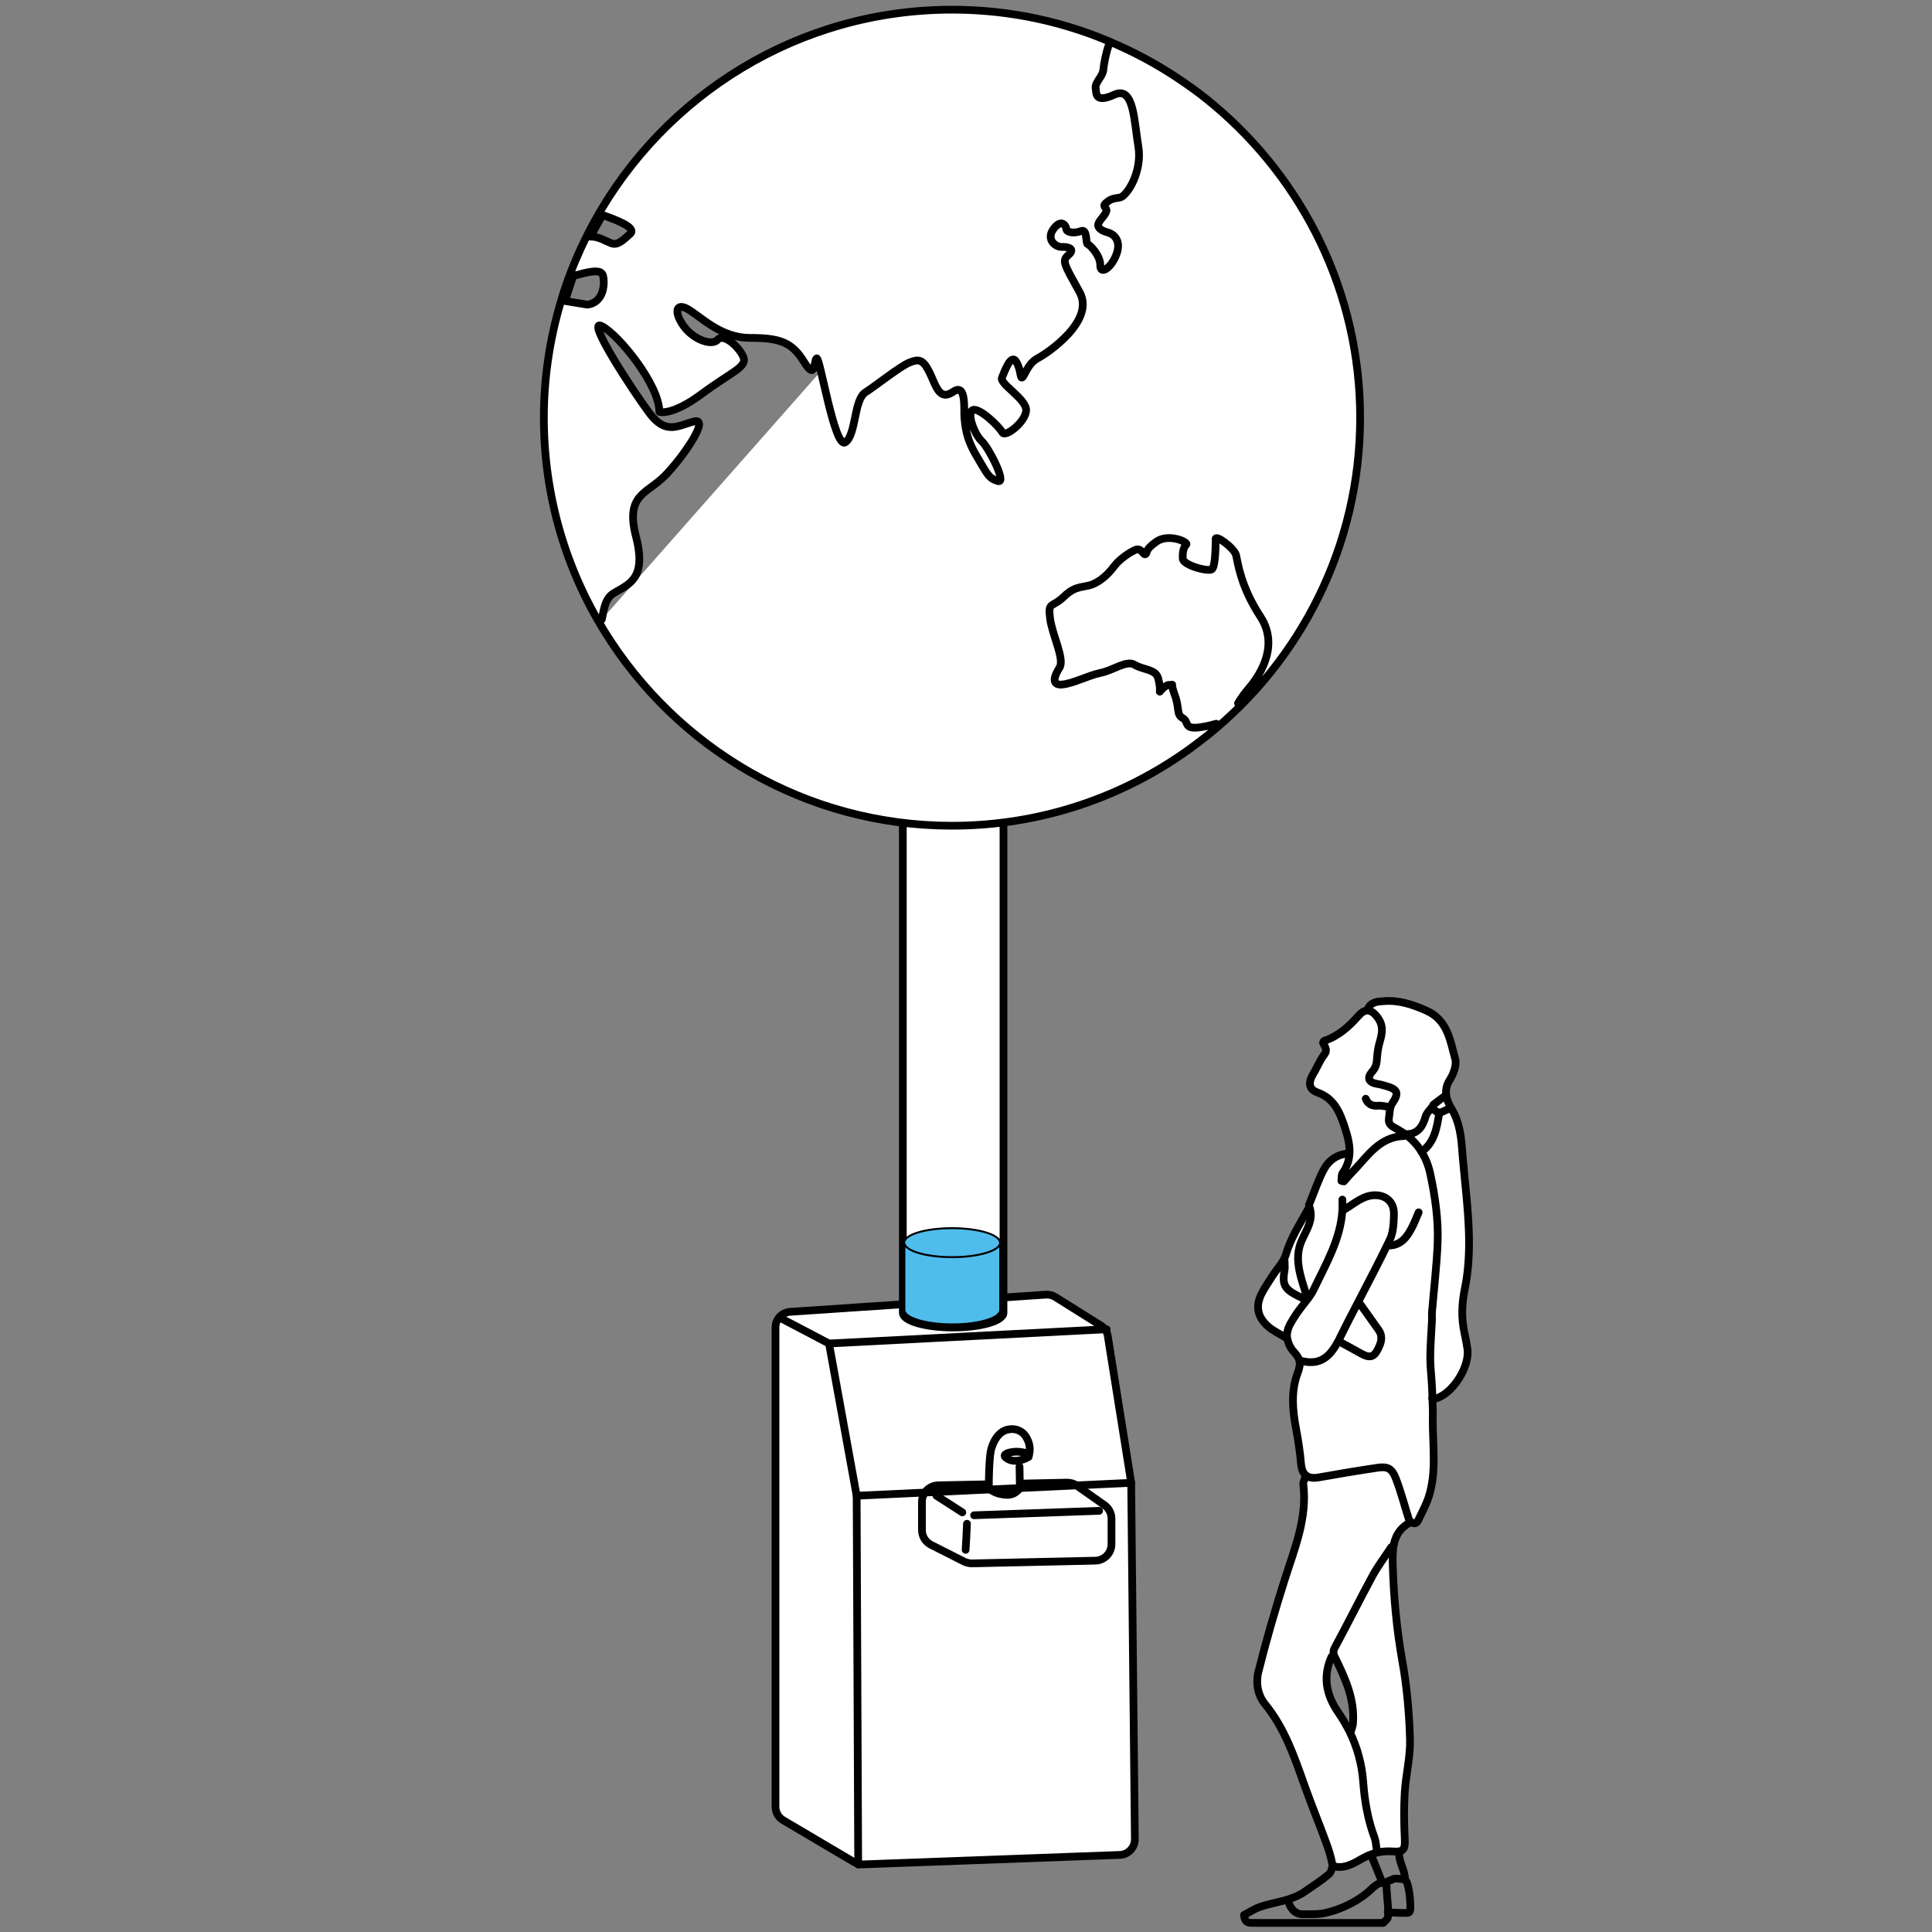 <?xml version="1.0" encoding="utf-8"?>
<!-- Generator: Adobe Illustrator 28.2.0, SVG Export Plug-In . SVG Version: 6.00 Build 0)  -->
<svg version="1.1" xmlns="http://www.w3.org/2000/svg" xmlns:xlink="http://www.w3.org/1999/xlink" x="0px" y="0px"
	 viewBox="0 0 1000 1000" style="enable-background:new 0 0 1000 1000;" xml:space="preserve">
<rect x="0" y="0" width="1000" height="1000" fill="#808080" stroke="none"/>
<style type="text/css">
	.st0{fill:#FFFFFF;stroke:#000000;stroke-width:4;stroke-linecap:round;stroke-linejoin:round;stroke-miterlimit:10;}
	.st1{fill:none;stroke:#000000;stroke-width:4;stroke-linecap:round;stroke-linejoin:round;stroke-miterlimit:10;}
	.st2{fill:#4FBDEC;}
	.st3{fill:none;stroke:#000000;stroke-miterlimit:10;}
	.st4{fill:#FFFFFF;}
	.st5{display:none;}
	.st6{display:inline;}
	.st7{clip-path:url(#SVGID_00000097484573391326004180000002085445062805177243_);}
	
		.st8{clip-path:url(#SVGID_00000097484573391326004180000002085445062805177243_);fill:#FFFFFF;stroke:#000000;stroke-width:4;stroke-linecap:round;stroke-linejoin:round;stroke-miterlimit:10;}
</style>
<g id="Layer_1">
	<g>
		<path class="st0" d="M408.9,679l132.5-8.9c1.7-0.1,3.4,0.3,4.8,1.2l23.6,14.8c2,1.2,3.3,3.2,3.6,5.5l12,75.2
			c0.1,0.4,0.1,0.8,0.1,1.2l1.9,184c0,4.3-3.4,7.9-7.7,8.1L446.6,965c-1.5,0.1-3-0.3-4.4-1.1l-36.9-21.8c-2.4-1.4-3.9-4.1-3.9-6.9
			V687C401.4,682.8,404.7,679.3,408.9,679z"/>
		<path class="st1" d="M485.6,768.8l66.7-1.4c1.8,0,3.6,0.5,5.1,1.6l14.2,10c2.3,1.6,3.7,4.2,3.7,7v13.2c0,4.7-3.7,8.5-8.4,8.6
			l-63.7,1.4c-1.4,0-2.8-0.3-4.1-0.9l-17.2-8.7c-2.9-1.5-4.7-4.4-4.7-7.7v-14.5C477.2,772.8,480.9,768.9,485.6,768.8z"/>
		<path class="st1" d="M484.7,774.2c4.5,2.9,9,5.7,13.4,8.6"/>
		<path class="st1" d="M504.2,784.3c21.6-0.8,43.1-1.5,64.7-2.3"/>
		<path class="st1" d="M500.5,788.7c-0.2,4.5-0.4,9-0.7,13.5"/>
		<path class="st0" d="M530.3,751.9c-0.9-0.2-2.4-0.5-4.1-0.5c-2.4,0-6.1,0.7-6.2,2c-0.1,0.9,1.6,1.7,2.1,2c2.5,1.2,5.1,0.6,6.4,0.3
			c0.9-0.2,2.4-0.7,3.9-1.6c0.1-0.4,0.3-1,0.4-1.8c0.2-1,0.6-3.9-0.9-7c-0.5-1.1-1.6-3.4-4.2-4.7c-3-1.5-5.9-0.7-6.7-0.5
			c-4.5,1.4-6.4,5.8-7.2,7.7c-1,2.4-1.2,4.4-1.5,7.5c-0.3,3.9-0.5,9-0.5,15.2c1.4,1,3.6,2.4,6.5,2.9c1.7,0.3,3.9,0.7,6.2-0.3
			c1.8-0.8,2.9-2.2,3.4-2.9c-0.1-3.7-0.1-7.4-0.2-11.1"/>
		<polyline class="st0" points="404.9,682.7 429.1,695.4 443.4,774.2 444.2,965.1 		"/>
		<line class="st1" x1="429.1" y1="695.4" x2="572.8" y2="688"/>
		<line class="st1" x1="585.5" y1="767.5" x2="443.4" y2="774.2"/>
	</g>
	<path class="st0" d="M519.4,372.4v307.1c0,4.2-11.7,7.6-26.1,7.6c-14.4,0-26-3.4-26-7.6V372.4H519.4z"/>
	<g id="XMLID_00000048487179548310763520000018127624664686726787_">
		<g>
			<path class="st2" d="M517.7,643.2v34.8c0,4.2-11.1,7.5-24.8,7.5s-24.8-3.4-24.8-7.5v-34.8c0,4.2,11.1,7.5,24.8,7.5
				S517.7,647.3,517.7,643.2z"/>
			<path class="st2" d="M492.9,635.6c13.7,0,24.8,3.4,24.8,7.5s-11.1,7.5-24.8,7.5s-24.8-3.4-24.8-7.5S479.2,635.6,492.9,635.6z"/>
		</g>
		<g>
			<path class="st3" d="M468,643.2c0-4.2,11.1-7.5,24.8-7.5s24.8,3.4,24.8,7.5"/>
			<path class="st3" d="M517.7,643.2v34.8c0,4.2-11.1,7.5-24.8,7.5s-24.8-3.4-24.8-7.5v-34.8c0,4.2,11.1,7.5,24.8,7.5
				S517.7,647.3,517.7,643.2z"/>
		</g>
	</g>
	<g>
		<path class="st0" d="M499.4,242.1c0,0-10.3-5.3-5.3,0s16.6,24.5,16.6,24.5s6.3,5,8,4.3s3.5-6,3.5-8.3
			C522.1,260.3,504.7,242.1,499.4,242.1z"/>
		<path class="st0" d="M558.4,237.9c-0.1-0.3-2.4-7.8-7.1-3.5c-4.6,4.3-13.7,13.3-17.6,13.8c-0.9,0.1-4,3.2-2.8,5.6s5.3,4.3,6.8,6.7
			s4.5,4.2,8,4.4c3.4,0.2,4.6-2.7,6.1-6.3c1.4-3.6,7.1-7.5,5.4-10.5s-3.1-5.5-1.7-6.7C557.1,240.2,558.5,238.2,558.4,237.9z"/>
		<path class="st0" d="M639.8,255.3c-7.5-3.3-22.1-8.6-22.1-8.6s-5.3,5.3-6.4,4.2c-1.1-1.1-8.2-6.2-9.5-4.2s2.6,6,4.9,7.6
			c2.2,1.6,7.3,0.5,9.5,3.2c2.2,2.7,6,8,9.3,9.7c3.3,1.8,4.6,4.2,7.5,1.8s4.2-3.3,6.2-2.4s6,4.4,9.9,6.2s8.4-0.2,8.4,0
			C657.4,273,647.3,258.6,639.8,255.3z"/>
		<path class="st0" d="M599.1,103.6c4.3,0.5,7.8-0.7,10.6-2.7s-7-11.9-10.6-11.9C599.1,89,594.8,103.1,599.1,103.6z"/>
		<path class="st0" d="M601.1,110.6c0,0,0.3,3.3,0,7.3s-4,9.8-5.3,11.1c-1.3,1.3-14.1,10.1-14.9,16.6c-0.8,6.5,3.1,7.3,11.4-2.2
			c8.3-9.4,11.9-6.1,15.2-9.6C610.9,130.3,611.4,104.9,601.1,110.6z"/>
		<path class="st0" d="M628.3,54.4c-4.7-4-9.6-7.7-14.7-11.2c-11-7.7-22.8-14.4-35.2-19.9C552.2,11.5,523.2,5,492.8,5
			C413.3,5,344,49.1,307.9,114.2c-2.6,4.7-5,9.5-7.3,14.4c-1.7,3.8-3.4,7.7-4.9,11.6c-2.1,5.3-3.9,10.7-5.5,16.2
			c-5.6,19-8.7,39-8.7,59.8c0,40.6,11.5,78.6,31.5,110.8c37.3,60.2,103.9,100.4,179.7,100.4c46.2,0,88.9-14.9,123.7-40.2
			c2.8-2.1,5.6-4.2,8.4-6.4c48.2-38.6,79.2-98,79.2-164.6C704,151.3,674.5,93.2,628.3,54.4z M311.9,111.3c6.1,2.2,18.1,6.4,14.2,9.8
			s-6.5,6.2-10,4.7c-3.2-1.3-6.6-3.5-10.4-3.3C307.6,118.7,309.7,115,311.9,111.3L311.9,111.3z M296.9,142.5c0.8,0,1.7-0.1,2.6-0.4
			c8.6-2.4,11.4-1.9,12.4,0s2,14.1-7.8,15.6c0,0-5.3-0.9-11.6-1.9C293.8,151.3,295.3,146.9,296.9,142.5z M311.5,320.6
			c1.1-4.7,1.4-10.7,6.2-13.6c7.5-4.6,17.2-7.1,11.5-29.2s5.7-22.1,15-31.6s23.4-30,15.2-28.1c-8.2,2-14.6,7.3-23.2-4.2
			s-33.6-49.7-24.7-45.1s29.8,30.5,29.8,44.4c0,0,6.4,2.2,21.9-9.3s23.6-13.9,21.6-19s-10.2-12.6-13.3-9.1
			c-3.1,3.5-12.8-0.2-17.7-7.1c-4.9-6.8-4.3-12.7,2.7-8.4s16.9,14.6,31.8,14.6s21.5,2,27.8,12.3s5-0.7,6.6-1.7
			c1.7-1,9.3,47.4,14.9,43.4s4.3-21.9,10.3-25.8s17.9-13.4,22.7-15.4c4.8-2,7.1-1.8,10.4,4.8s5,15.4,12.3,10.3
			c7.3-5.1,5.4,10.2,5.9,13.7s0.4,9.7,6.2,19.4c5.8,9.8,6.3,11.6,11.1,13.1s-4.6-17.2-8.4-20.7s-8-14.9-4.5-16.1
			c3.5-1.2,13.6,8.6,15.2,11.6s12.8-6.1,12.3-11.9s-13.8-13.3-12.5-16.4c1.3-3.1,4.6-12.6,7.3-8.4s2,9.3,3.3,8.2s2.9-7.3,8-9.9
			c5.1-2.7,29.8-19.4,21.6-34.2s-9.3-16.2-5.7-19.3c3.5-3.1-0.1-4.2-3.5-4.1s-8.3-3.9-4.3-9.3s6.5-1.8,6.6,0s4.1,2.5,7.6,1.1
			s2.3,6.4,3.5,6.8s6.6,5.9,6.5,10.9s5.3,1.8,8.1-5c2.8-6.7,0-10.8-4.3-12s-5.7-3.1-4.5-5.2s3.6-4.2,3.9-6c0.2-1.8-2.4-2.2-0.3-4
			c2.1-1.8,3.1-2.3,7-2.8c3.9-0.4,12-13.6,9.8-26.5S587,44.3,576.8,49c-10.2,4.6-9.3-0.7-9.7-3.5c-0.4-2.9,3.8-6,4-9.5
			c0.2-2.4,1.3-8.7,2.9-12.9 M640.8,364c1.6-2.6,3.5-5.4,5.4-7.5c4.6-5.3,16.6-21.4,6.2-37.3c-10.4-15.9-11.7-28.1-12.6-31.8
			s-10.6-10.8-10.6-8.4c0,0,0.2,14.4-2,15.7s-14.8-2.2-15-5.5s0.4-6,1.8-7.3s-9.3-6-15.5-1.5c-6.2,4.4-4.4,5.5-5.5,6.4
			s-2.2-3.5-5.3-2.2s-8.2,4.9-10.6,8c-2.4,3.1-5.7,7.1-10.8,9.5s-9.1,0.4-15.5,6.6s-8.4,2.4-7.3,11.3c1.1,8.8,7.7,21.1,4.9,25.6
			c-2.9,4.5-4.3,9.3,1.5,8.7s13.1-4.6,19.7-6c6.6-1.3,13.5-6.8,17.7-4.2s10.8,2.2,12.1,6.8c1.3,4.6,0.9,7.1,0.9,7.1s2.9-3.8,5.3-3.5
			c2.4,0.2-0.2-2,2.4,5.1c2.7,7.1,0.7,10.2,4.2,12.1c3.5,2,0,6.2,9.9,4.6c3-0.5,5.4-1.1,7.4-1.7"/>
	</g>
	<g>
		<g id="XMLID_00000107556765230429765560000011547628659080254347_">
			<g>
				<path class="st4" d="M760.4,638.2c0.3,9.6-0.2,19.5-2.1,28.8c-1.6,7.8-1.9,15.2-0.2,22.9c0.6,2.7,1.1,5.4,1.5,8.1
					c1.5,9.1-7.5,23.3-16.2,25.8c-0.6,0.2-1.3,0-2,0l-0.3,0c-0.1-1.9-0.2-3.7-0.2-5.6c-0.2-5.1-1-10.1-0.9-15.2
					c0-6.6,0.6-13.2,0.9-19.8c0.1-1.3-0.1-2.7,0-4c1-11.8,2.4-23.6,2.9-35.5c0.5-12.3-1.3-24.5-3.9-36.5c-0.9-4.1-2.4-7.7-4.4-10.9
					l0.3-0.2c6.7-4.9,7.9-12.3,9.1-19.8l0-0.6c1.8,0,3.7-1.6,5.5-2l0.8-0.2c4.6,7.6,5.2,15.7,5.8,24
					C758.2,611.1,760,624.6,760.4,638.2z"/>
				<path class="st4" d="M753.3,548c0.9,3.2-0.9,7.9-2.9,11c-1.8,2.8-2.1,5.6-1.7,8.1l-0.7,0.1c-2,1.5-4.1,3-6.1,4.6l-0.5,1
					c-0.1,0.2-0.3,0.4-0.5,0.6c-1.1,1.4-2.5,2.8-3,4.5c-1.6,5.5-4.3,9.5-10.7,9.1l-0.2,0.2c-1.3-0.9-2.6-1.8-4-2.6
					c-2.7-1.5-5-2.3-4.4-5.7c0.4-2.6,0.3-5.6,1.6-7.5c3.7-5.4,3.2-7.4-3.2-9.2c-1.3-0.4-2.7-0.8-4.1-1c-4.8-0.7-6.1-3.1-2.9-6.5
					c2.2-2.4,2.3-4.8,2.5-7.7c0.2-2.7,0.7-5.5,1.5-8.1c1.2-3.9,1.8-7.6-0.6-11.2c-1.8-2.8-3.7-4.4-5.6-4.5l0-0.6
					c1.3-4,5.1-4.2,8.1-4.4c7.9-0.7,15.1,1.7,22.3,4.9C749.4,527.9,750.7,538.5,753.3,548z"/>
				<path class="st4" d="M751.3,573.7l-0.8,0.2c-1.8,0.3-3.7,2-5.5,2c-1,0-2-0.5-3.1-2l-1-0.4c0.2-0.2,0.3-0.4,0.5-0.6l0.5-1
					c2-1.5,4.1-3.1,6.1-4.6l0.7-0.1C749,569.5,750.1,571.7,751.3,573.7z"/>
				<path class="st4" d="M745,575.8l0,0.6c-1.2,7.4-2.4,14.9-9.1,19.8l-0.3,0.2c-2.2-3.5-5-6.5-8.3-9c-0.1-0.1-0.1-0.1-0.2-0.1
					l0.2-0.2c6.5,0.4,9.1-3.6,10.7-9.1c0.5-1.6,1.9-3,3-4.5l1,0.4C742.9,575.3,743.9,575.8,745,575.8z"/>
				<path class="st4" d="M694.8,626.5c-0.9,15-8.5,27.8-14.8,41c-0.7,1.5-1.6,2.8-2.5,4.1l-0.9-0.5c-0.8-2.7-1.7-5.4-2.5-8.1
					c-1.7-6-3-11.9-1.1-18.3c1.8-6.2,7.1-11.8,5.3-18.9c-0.1-0.6-0.3-1.2-0.6-1.8c-0.1-0.4,0.3-1,0.5-1.5c2.2-5.4,4.1-10.9,6.7-16.2
					c2.6-5.3,6.9-8.7,13.1-9.2l0.6,0c-0.2,3.4-1.2,6.8-3.6,10.1c-0.7,1-0.4,2.6-0.6,4c0.4,0.1,0.9,0.2,1.3,0.3
					c1.6-1.8,3.1-3.6,4.8-5.3c7.6-7.8,13.6-17.9,26.3-18.2l0.5-0.7c3.4,2.5,6.2,5.5,8.3,9c2,3.2,3.5,6.9,4.4,10.9
					c2.6,12,4.4,24.2,3.9,36.5c-0.5,11.8-1.9,23.6-2.9,35.5c-0.1,1.3,0,2.7,0,4c-0.3,6.6-0.9,13.2-0.9,19.8c0,5.1,0.7,10.1,0.9,15.2
					c0.1,1.9,0.2,3.7,0.2,5.6c0.2,3.7,0.3,7.4,0.2,11.1c-0.1,13.4,2.1,26.9-2.1,40c-1.4,4.2-3.6,8.2-5.5,12.2c-1,2-2.5,1.8-4,0.5
					l-0.1,0c-2.4-7.9-4.4-15.2-7.1-22.3c-2-5.2-4.3-6.3-9.5-5.6c-10.2,1.5-20.3,3.3-30.4,5c-2.8,0.5-4.8,0.2-6.3-0.8
					c-1.7-1.1-2.6-3.2-2.9-6.3c-0.6-5.9-1.4-11.9-2.5-17.7c-1.9-9.9-2.7-19.9,0.8-29.3c0.9-2.5,1.2-4.3,0.9-6l1.4-0.2
					c10,2.4,14.8-3.1,18.7-10.4l0.5,0.3c3.7,2,7.4,4,11.1,6.1c5.4,3,7.3,1.6,9.6-3.6c1.2-2.7,1.6-5.8-0.4-8.6
					c-3.4-4.7-6.8-9.4-10.1-14.2l-0.4-0.2c5.5-10.7,11.2-21.4,16.4-32.3c1.8-3.8,2-8.7,2.1-13.1c0.2-8.6-7.6-11.5-14.5-9
					c-4.2,1.5-7.8,4.6-11.7,6.9L694.8,626.5z"/>
				<path class="st4" d="M730,900.1c0.3,9.1-2.1,18.2-2.7,27.4c-0.5,8.1-0.4,16.2,0,24.3c0.2,4.4-0.3,6.2-3.3,6.5
					c-0.8,0.1-1.7,0.1-2.9,0c-2.9-0.2-5.6,0-8.2,0.6l-0.4-1.6c-0.3-2-0.4-4.2-1.1-6.1c-3.5-9.3-5.2-19.1-5.9-28.9
					c-0.7-9.3-3-17.9-7-26l0.7-0.4c0.3-1.3,0.9-2.7,1-4c1-12.4-4-23.2-9.2-33.9c-0.1-0.3-0.3-0.5-0.4-0.8c-0.7-1.8-0.6-3.1,0.4-4.9
					c6.5-12.3,12.8-24.7,19.4-36.9c2.8-5.1,6.3-9.8,9.6-14.7l1.2,0.2c-0.4,3-0.4,6.2-0.3,9.5c0.5,16.5,2,32.9,4.9,49.2
					C728.4,872.9,729.6,886.6,730,900.1z"/>
				<path class="st4" d="M729.6,787.7c0,0.2,0.1,0.3,0.1,0.5c-5.7,3.2-7.8,7.7-8.5,12.8l-1.2-0.2c-3.2,4.9-6.8,9.6-9.6,14.7
					c-6.6,12.2-12.8,24.7-19.4,36.9c-1,1.8-1.2,3-0.4,4.9l-1.5,0.2c-4.7,10.4-2.7,19.9,3.5,28.9c2.2,3.2,4.2,6.6,5.9,10
					c3.9,8,6.3,16.6,7,26c0.7,9.8,2.4,19.6,5.9,28.9c0.7,1.9,0.7,4,1.1,6.1l0.4,1.6c-1.6,0.4-3.1,0.9-4.7,1.6
					c-0.8,0.4-1.6,0.8-2.4,1.2c-4.7,2.6-9.6,5.9-15.6,4.2h-0.6c0-0.4,0-0.7,0-1c-0.7-4-2-7.9-3.4-11.7c-3.6-9.8-7.6-19.5-11.1-29.4
					c-5.2-14.6-10.2-29.3-20.2-41.6c-3.9-4.8-4.9-11.3-3.5-17.1c4-16,8.6-31.9,13.6-47.6c5.1-16.1,11.6-31.7,9.6-49.2
					c-0.1-1.1,0.6-2.3,0.9-3.5l0.8-0.7c1.5,1,3.5,1.3,6.3,0.8c10.1-1.8,20.2-3.5,30.4-5c5.2-0.8,7.5,0.4,9.5,5.6
					C725.2,772.5,727.2,779.8,729.6,787.7z"/>
				<path class="st4" d="M727.2,587.3l-0.5,0.7c-12.7,0.4-18.8,10.4-26.3,18.2c-1.7,1.7-3.2,3.5-4.8,5.3c-0.4-0.1-0.9-0.2-1.3-0.3
					c0.2-1.3-0.1-3,0.6-4c2.4-3.4,3.4-6.7,3.6-10.1c0.3-4.5-1-9.1-2.5-13.8c-2.6-7.8-5.5-14.8-14.2-17.9c-4.5-1.6-4.7-5.2-2.1-9.5
					c2-3.3,3.4-7,5.7-10c2.1-2.7,0.1-4.2-0.6-6.2c0.1-0.3,0.3-0.8,0.5-0.9c7.4-2.5,12.8-7.3,17.9-13.1c1.7-1.9,3.3-2.8,4.9-2.6
					c1.9,0.1,3.8,1.7,5.6,4.5c2.3,3.6,1.7,7.3,0.6,11.2c-0.8,2.6-1.3,5.4-1.5,8.1c-0.2,2.9-0.3,5.3-2.5,7.7
					c-3.1,3.5-1.8,5.8,2.9,6.5c1.4,0.2,2.7,0.6,4.1,1c6.4,1.8,6.9,3.8,3.2,9.2c-1.3,1.9-1.2,5-1.6,7.5c-0.5,3.4,1.7,4.2,4.4,5.7
					c1.4,0.8,2.7,1.6,4,2.6C727.1,587.2,727.1,587.3,727.2,587.3z"/>
				<path class="st4" d="M707,619.6c6.9-2.5,14.7,0.4,14.5,9c-0.1,4.4-0.2,9.3-2.1,13.1c-5.3,10.9-10.9,21.6-16.4,32.3
					c-3.1,6-6.2,11.9-9.2,18c-0.4,0.7-0.7,1.5-1.1,2.2c-3.9,7.4-8.7,12.8-18.7,10.4l-1.4,0.2c-0.3-1.7-1.3-3.2-3-5
					c-1.7-1.8-3.1-4.8-3.4-7.5c-0.1-0.7-0.1-1.3,0-1.9c0.4-3.5,2.8-7,4.8-10.1c1.6-2.6,3.6-4.9,5.5-7.3c0.4-0.4,0.7-0.9,1-1.3
					c0.9-1.3,1.8-2.7,2.5-4.1c6.3-13.2,13.9-26,14.8-41l0.5,0C699.2,624.1,702.8,621.1,707,619.6z"/>
				<path class="st4" d="M713.5,688.3c2.1,2.8,1.6,5.9,0.4,8.6c-2.3,5.2-4.2,6.6-9.6,3.6c-3.7-2.1-7.4-4.1-11.1-6.1l-0.5-0.3
					c0.4-0.7,0.8-1.5,1.1-2.2c3-6,6-12,9.2-18l0.4,0.2C706.8,678.9,710.1,683.6,713.5,688.3z"/>
				<path class="st4" d="M678.2,625.8c1.8,7.1-3.4,12.7-5.3,18.9c-1.9,6.4-0.6,12.3,1.1,18.3c0.8,2.7,1.7,5.4,2.5,8.1l0.9,0.5
					c-0.3,0.4-0.6,0.9-1,1.3l-0.4-0.3c-1.5-0.7-3.1-1.3-4.6-2c-6.8-3.4-7.9-5.8-6.6-13.2c0.3-1.5,0-3,0-4.6l-0.6-0.4
					c0.6-1,1.1-2.1,1.4-3.2c2.5-8.5,7.2-15.7,11.4-23.2L678.2,625.8z"/>
				<path class="st4" d="M676,672.6l0.4,0.3c-1.8,2.4-3.8,4.8-5.5,7.3c-2,3.2-4.5,6.6-4.8,10.1c-0.1,0.6-0.1,1.3,0,1.9l-0.9,0.1
					c-3-1.9-6.4-3.3-9-5.7c-5.8-5.1-6.7-10.9-3.1-17.6c1.5-2.8,3.3-5.4,5-8.1c1.8-2.9,4.3-5.6,5.9-8.5l0.6,0.4c0,1.5,0.2,3.1,0,4.6
					c-1.3,7.3-0.2,9.7,6.6,13.2C672.9,671.3,674.5,671.9,676,672.6z"/>
			</g>
			<g>
				<path class="st1" d="M718.3,989.8c0,0,0.1,0,0.3,0c1.6,0.1,9.8,0.7,10.6,0.1c0.7-0.5,0.8-1.4,0.8-2.3c0.1-4.3-0.9-13.8-2.9-14.8
					c-0.2-0.1-0.3-0.1-0.5-0.1c-0.4,0.1-4.3-0.8-5.8,0c-0.7,0.4-1,0.6-1.3,0.6c-0.7,0.1-1.2,0.6-1.6,0.9c-0.5,0.4-0.9,0.6-1.6,0.4
					c-0.2-0.1-0.4-0.1-0.7-0.1c-2.4-0.2-5.4,2.9-6.9,4.3c0,0-8.6,8.2-23,11.4c-2.5,0.6-5.4,0.6-11.1,0.6c-0.8,0-2,0-3.2-0.6
					c-2.7-1.2-3.9-4.1-4.4-5.5"/>
				<path class="st1" d="M675.5,764.8c-0.3,1.2-1.1,2.4-0.9,3.5c2.1,17.5-4.5,33.1-9.6,49.2c-5,15.7-9.6,31.6-13.6,47.6
					c-1.5,5.8-0.5,12.3,3.5,17.1c10,12.3,15,27,20.2,41.6c3.5,9.9,7.5,19.6,11.1,29.4c1.4,3.8,2.7,7.7,3.4,11.7c0.1,0.3,0.1,0.6,0,1
					c-0.1,1.6-0.9,3.5-2,4.4c-3.8,3.2-8,5.8-12.1,8.7c-2.8,2-5.9,3.2-9,4.2c-4.9,1.5-10,2.2-14.8,4c-2.8,1-5.4,2.8-7.8,4
					c0.5,5.3,3.8,3.8,6.2,4.1h65.9c0.8-1,2.3-1.9,2.4-3.1c0.1-0.8,0.1-1.6,0.1-2.5c0-4.9-1.1-11.4-0.8-15.5"/>
				<path class="st1" d="M694.8,620.9c0.1,1.9,0.1,3.7,0,5.5c-0.9,15-8.5,27.8-14.8,41c-0.7,1.5-1.6,2.8-2.5,4.1
					c-0.3,0.4-0.6,0.9-1,1.3c-1.8,2.4-3.8,4.8-5.5,7.3c-2,3.2-4.5,6.6-4.8,10.1c-0.1,0.6-0.1,1.3,0,1.9c0.3,2.7,1.7,5.7,3.4,7.5
					c1.7,1.8,2.7,3.3,3,5c0.4,1.7,0,3.5-0.9,6c-3.6,9.4-2.7,19.4-0.8,29.3c1.1,5.9,2,11.8,2.5,17.7c0.3,3.1,1.2,5.2,2.9,6.3
					c1.5,1,3.5,1.3,6.3,0.8c10.1-1.8,20.2-3.5,30.4-5c5.2-0.8,7.5,0.4,9.5,5.6c2.7,7.1,4.6,14.4,7.1,22.3c0,0.2,0.1,0.3,0.1,0.5
					c-5.7,3.2-7.8,7.7-8.5,12.8c-0.4,3-0.4,6.2-0.3,9.5c0.5,16.5,2,32.9,4.9,49.2c2.4,13.3,3.6,27,4,40.5c0.3,9.1-2.1,18.2-2.7,27.4
					c-0.5,8.1-0.4,16.2,0,24.3c0.2,4.4-0.3,6.2-3.3,6.5c-0.8,0.1-1.7,0.1-2.9,0c-2.9-0.2-5.6,0-8.2,0.6c-1.6,0.4-3.1,0.9-4.7,1.6
					c-0.8,0.4-1.6,0.8-2.4,1.2c-4.7,2.6-9.6,5.9-15.6,4.2"/>
				<path class="st1" d="M707.9,522.6c1.3-4,5.1-4.2,8.1-4.4c7.9-0.7,15.1,1.7,22.3,4.9c11,4.9,12.3,15.5,14.9,25
					c0.9,3.2-0.9,7.9-2.9,11c-1.8,2.8-2.1,5.6-1.7,8.1c0.4,2.4,1.5,4.6,2.6,6.5c4.6,7.6,5.2,15.7,5.8,24c1.1,13.5,2.9,27,3.3,40.5
					c0.3,9.6-0.2,19.5-2.1,28.8c-1.6,7.8-1.9,15.2-0.2,22.9c0.6,2.7,1.1,5.4,1.5,8.1c1.5,9.1-7.5,23.3-16.2,25.8c-0.6,0.2-1.3,0-2,0
					"/>
				<path class="st1" d="M726.7,588c-12.7,0.4-18.8,10.4-26.3,18.2c-1.7,1.7-3.2,3.5-4.8,5.3c-0.4-0.1-0.9-0.2-1.3-0.3
					c0.2-1.3-0.1-3,0.6-4c2.4-3.4,3.4-6.7,3.6-10.1c0.3-4.5-1-9.1-2.5-13.8c-2.6-7.8-5.5-14.8-14.2-17.9c-4.5-1.6-4.7-5.2-2.1-9.5
					c2-3.3,3.4-7,5.7-10c2.1-2.7,0.1-4.2-0.6-6.2c0.1-0.3,0.3-0.8,0.5-0.9c7.4-2.5,12.8-7.3,17.9-13.1c1.7-1.9,3.3-2.8,4.9-2.6
					c1.9,0.1,3.8,1.7,5.6,4.5c2.3,3.6,1.7,7.3,0.6,11.2c-0.8,2.6-1.3,5.4-1.5,8.1c-0.2,2.9-0.3,5.3-2.5,7.7
					c-3.1,3.5-1.8,5.8,2.9,6.5c1.4,0.2,2.7,0.6,4.1,1c6.4,1.8,6.9,3.8,3.2,9.2c-1.3,1.9-1.2,5-1.6,7.5c-0.5,3.4,1.7,4.2,4.4,5.7
					c1.4,0.8,2.7,1.6,4,2.6c0.1,0,0.1,0.1,0.2,0.1c3.4,2.5,6.2,5.5,8.3,9c2,3.2,3.5,6.9,4.4,10.9c2.6,12,4.4,24.2,3.9,36.5
					c-0.5,11.8-1.9,23.6-2.9,35.5c-0.1,1.3,0,2.7,0,4c-0.3,6.6-0.9,13.2-0.9,19.8c0,5.1,0.7,10.1,0.9,15.2c0.1,1.9,0.2,3.7,0.2,5.6
					c0.2,3.7,0.3,7.4,0.2,11.1c-0.1,13.4,2.1,26.9-2.1,40c-1.4,4.2-3.6,8.2-5.5,12.2c-1,2-2.5,1.8-4,0.5"/>
				<path class="st1" d="M720.1,800.8c-3.2,4.9-6.8,9.6-9.6,14.7c-6.6,12.2-12.8,24.7-19.4,36.9c-1,1.8-1.2,3-0.4,4.9
					c0.1,0.3,0.2,0.5,0.4,0.8c5.2,10.7,10.2,21.5,9.2,33.9c-0.1,1.4-0.6,2.7-1,4"/>
				<path class="st1" d="M689.2,857.5c-4.7,10.4-2.7,19.9,3.5,28.9c2.2,3.2,4.2,6.6,5.9,10c3.9,8,6.3,16.6,7,26
					c0.7,9.8,2.4,19.6,5.9,28.9c0.7,1.9,0.7,4,1.1,6.1"/>
				<path class="st1" d="M674,704.5c10,2.4,14.8-3.1,18.7-10.4c0.4-0.7,0.8-1.5,1.1-2.2c3-6,6-12,9.2-18
					c5.5-10.7,11.2-21.4,16.4-32.3c1.8-3.8,2-8.7,2.1-13.1c0.2-8.6-7.6-11.5-14.5-9c-4.2,1.5-7.8,4.6-11.7,6.9"/>
				<path class="st1" d="M703.4,674.1c3.4,4.7,6.7,9.5,10.1,14.2c2.1,2.8,1.6,5.9,0.4,8.6c-2.3,5.2-4.2,6.6-9.6,3.6
					c-3.7-2.1-7.4-4.1-11.1-6.1"/>
				<path class="st1" d="M677,626c-4.2,7.5-8.9,14.8-11.4,23.2c-0.3,1.1-0.8,2.2-1.4,3.2c-1.6,2.9-4.1,5.6-5.9,8.5
					c-1.7,2.7-3.5,5.3-5,8.1c-3.6,6.7-2.7,12.5,3.1,17.6c2.6,2.3,6,3.8,9,5.7"/>
				<path class="st1" d="M697.8,597.1c-6.2,0.4-10.5,3.9-13.1,9.2c-2.6,5.2-4.5,10.8-6.7,16.2c-0.2,0.5-0.6,1.1-0.5,1.5
					c0.3,0.6,0.4,1.2,0.6,1.8c1.8,7.1-3.4,12.7-5.3,18.9c-1.9,6.4-0.6,12.3,1.1,18.3c0.8,2.7,1.7,5.4,2.5,8.1"/>
				<path class="st1" d="M664.9,652.8c0,1.5,0.2,3.1,0,4.6c-1.3,7.3-0.2,9.7,6.6,13.2c1.5,0.8,3,1.4,4.6,2"/>
				<path class="st1" d="M734.3,627.5c-1.2,2.7-2.2,5.5-3.6,8.1c-2.6,5-5.8,9.1-12.1,9.1"/>
				<path class="st1" d="M744.9,576.4c-1.2,7.4-2.4,14.9-9.1,19.8"/>
				<path class="st1" d="M741.4,572.8c-0.1,0.2-0.3,0.4-0.5,0.6c-1.1,1.4-2.5,2.8-3,4.5c-1.6,5.5-4.3,9.5-10.7,9.1"/>
				<path class="st1" d="M724.2,959.4c0,5.2,3,8.2,3,13.4"/>
				<path class="st1" d="M710,960.9c1.8,4.5,3.7,9.1,5.5,13.6c0,0,0,0,0,0.1"/>
				<path class="st1" d="M706.9,568.7c1.2,3,3.5,3.9,6.6,3.6c1.5-0.1,3,0.3,4.6,0.5"/>
				<path class="st1" d="M748,567.2c-2,1.5-4.1,3-6.1,4.6"/>
				<path class="st1" d="M750.5,573.8c-1.8,0.3-3.7,2-5.5,2c-1,0-2-0.5-3.1-2"/>
			</g>
		</g>
	</g>
</g>
<g id="Layer_1_copy" class="st5">
	<g class="st6">
		<defs>
			<rect id="SVGID_1_" width="945.1" height="982.7"/>
		</defs>
		<clipPath id="SVGID_00000012433982608833862920000012358164740849387404_">
			<use xlink:href="#SVGID_1_"  style="overflow:visible;"/>
		</clipPath>
		<g style="clip-path:url(#SVGID_00000012433982608833862920000012358164740849387404_);">
			<path class="st0" d="M199.1,414l284.8-19.1c3.7-0.2,7.3,0.6,10.3,2.6l50.7,31.8c4.3,2.6,7.1,6.9,7.7,11.8l25.8,161.6
				c0.2,0.9,0.2,1.7,0.2,2.6l4.1,395.5c0,9.2-7.3,17-16.6,17.4l-286.1,10.5c-3.2,0.2-6.4-0.6-9.5-2.4l-79.3-46.9
				c-5.2-3-8.4-8.8-8.4-14.8V431.2C183,422.2,190,414.7,199.1,414z"/>
			<path class="st1" d="M363.9,607l143.4-3c3.9,0,7.7,1.1,11,3.4l30.5,21.5c4.9,3.4,8,9,8,15v28.4c0,10.1-8,18.3-18.1,18.5l-136.9,3
				c-3,0-6-0.6-8.8-1.9l-37-18.7c-6.2-3.2-10.1-9.5-10.1-16.6v-31.2C345.9,615.6,353.8,607.2,363.9,607z"/>
			<path class="st1" d="M362,618.6c9.7,6.2,19.3,12.3,28.8,18.5"/>
			<path class="st1" d="M403.9,640.3c46.4-1.7,92.6-3.2,139.1-4.9"/>
			<path class="st1" d="M396,649.8c-0.4,9.7-0.9,19.3-1.5,29"/>
			<path class="st0" d="M460,570.7c-1.9-0.4-5.2-1.1-8.8-1.1c-5.2,0-13.1,1.5-13.3,4.3c-0.2,1.9,3.4,3.7,4.5,4.3
				c5.4,2.6,11,1.3,13.8,0.6c1.9-0.4,5.2-1.5,8.4-3.4c0.2-0.9,0.6-2.1,0.9-3.9c0.4-2.1,1.3-8.4-1.9-15c-1.1-2.4-3.4-7.3-9-10.1
				c-6.4-3.2-12.7-1.5-14.4-1.1c-9.7,3-13.8,12.5-15.5,16.6c-2.1,5.2-2.6,9.5-3.2,16.1c-0.6,8.4-1.1,19.3-1.1,32.7
				c3,2.1,7.7,5.2,14,6.2c3.7,0.6,8.4,1.5,13.3-0.6c3.9-1.7,6.2-4.7,7.3-6.2c-0.2-8-0.2-15.9-0.4-23.9"/>
			<polyline class="st0" points="190.4,422 242.5,449.3 273.2,618.6 274.9,1029 			"/>
			<line class="st1" x1="242.5" y1="449.3" x2="551.4" y2="433.4"/>
			<line class="st1" x1="578.7" y1="604.2" x2="273.2" y2="618.6"/>
			<g>
				<g id="XMLID_00000100364774219756936630000016013580914515888006_">
					<g>
						<path class="st4" d="M888.2,333c0.6,20-0.4,40.6-4.9,60.2c-3.9,16.3-4.5,31.8-0.4,47.9c1.5,5.6,2.6,11.2,3.7,17
							c3.4,18.9-17.6,48.8-38.3,54c-1.5,0.4-3.2,0-4.7,0h-0.6c-0.2-3.9-0.4-7.7-0.6-11.6c-0.6-10.5-2.4-21.3-2.1-31.8
							c0-13.8,1.5-27.5,2.1-41.3c0.2-2.8-0.2-5.6,0-8.4c2.4-24.7,5.8-49.4,6.9-74.2c1.1-25.8-3-51.2-9.2-76.3
							c-2.1-8.6-5.6-16.1-10.3-23l0.9-0.4c15.9-10.3,18.5-25.8,21.5-41.3v-1.3c4.3,0,8.8-3.4,13.1-4.1l1.7-0.2
							c10.7,15.9,12.3,32.7,13.8,50.1C882.8,276.5,887.1,304.6,888.2,333z"/>
						<path class="st4" d="M871.2,144.5c1.9,6.7-2.1,16.3-6.9,23c-4.3,5.8-4.9,11.6-4.1,17l-1.5,0.2c-4.7,3.2-9.7,6.4-14.4,9.5
							l-1.1,2.1c-0.4,0.4-0.6,0.9-1.1,1.3c-2.6,3-5.8,6-7.1,9.5c-3.9,11.6-10.1,19.8-25.4,18.9l-0.4,0.4c-3-1.9-6-3.7-9.5-5.4
							c-6.4-3.2-11.6-4.7-10.5-12c0.9-5.4,0.6-11.6,3.9-15.7c8.8-11.2,7.5-15.5-7.5-19.3c-3.2-0.9-6.2-1.7-9.7-2.1
							c-11.2-1.5-14.4-6.4-6.9-13.5c5.2-4.9,5.6-10.1,6-16.1c0.4-5.8,1.7-11.4,3.7-17c2.8-8,4.1-15.9-1.3-23.4
							c-4.3-5.8-8.6-9-13.1-9.5v-1.1c3-8.4,12-8.8,19.1-9.2c18.5-1.5,35.7,3.7,52.7,10.1C862.2,102.3,865.2,124.5,871.2,144.5z"/>
						<path class="st4" d="M866.5,198l-1.7,0.2c-4.3,0.6-8.8,4.1-13.1,4.1c-2.4,0-4.7-1.1-7.3-4.1l-2.4-0.9c0.4-0.4,0.9-0.9,1.1-1.3
							l1.1-2.1c4.7-3.2,9.7-6.4,14.4-9.5l1.5-0.2C861.3,189.4,863.7,193.9,866.5,198z"/>
						<path class="st4" d="M851.6,202.5v1.3c-3,15.5-5.8,31.2-21.5,41.3l-0.9,0.4c-5.2-7.3-11.6-13.5-19.6-18.7
							c-0.2,0-0.2-0.2-0.4-0.2l0.4-0.4c15.3,0.9,21.5-7.5,25.4-18.9c1.1-3.4,4.3-6.2,7.1-9.5l2.4,0.9
							C846.7,201.4,849.3,202.5,851.6,202.5z"/>
						<path class="st4" d="M733.2,308.5c-2.1,31.4-20,58.2-35,85.8c-1.7,3-3.7,5.8-5.8,8.6l-2.1-1.1c-1.9-5.6-4.1-11.2-6-17
							c-4.1-12.5-7.1-24.9-2.6-38.3c4.7-14.2,18.7-26.7,11.2-43.4c-0.4-0.9,0.6-2.1,1.1-3.2c5.2-11.4,9.7-23,15.7-33.7
							c6-11,16.3-18.3,31-19.1h1.5c-0.4,7.1-2.8,14.2-8.4,21.3c-1.7,1.9-0.9,5.6-1.3,8.4c1.1,0.2,1.9,0.4,3,0.6
							c3.7-3.7,7.3-7.5,11.4-11.2c17.8-16.3,32-37.4,62.1-38.3l1.1-1.3c8,5.2,14.6,11.4,19.6,18.7c4.7,6.7,8.2,14.4,10.3,23
							c6.2,25.1,10.5,50.5,9.2,76.3c-1.1,24.7-4.5,49.4-6.9,74.2c-0.2,2.8,0,5.6,0,8.4c-0.9,13.8-2.1,27.5-2.1,41.3
							c0,10.5,1.5,21.3,2.1,31.8c0.2,3.9,0.4,7.7,0.6,11.6c0.4,7.7,0.6,15.5,0.6,23.2c-0.2,27.9,4.9,56.3-4.9,83.6
							c-3.2,8.8-8.4,17-13.1,25.4c-2.4,4.3-5.8,3.9-9.5,1.1h-0.2c-5.8-16.3-10.3-31.8-16.8-46.6c-4.7-11-10.1-13.3-22.4-11.6
							c-23.9,3.2-47.9,6.9-71.8,10.5c-6.4,1.1-11.4,0.4-14.8-1.5c-3.9-2.4-6-6.7-6.9-13.3c-1.3-12.5-3.2-24.9-6-37
							c-4.5-20.6-6.4-41.7,1.9-61.3c2.1-5.2,3-9,2.1-12.5l3.2-0.4c25.8,5.4,37-8.8,46.9-26.4c19.8-35.3,41.1-69.9,60.4-105.1
							c4.3-8,4.7-18.3,4.9-27.3c0.4-18.1-17.8-24.1-34.2-18.7c-9.9,3.2-18.5,9.5-27.7,14.6H733.2z"/>
						<path class="st4" d="M816.4,880.9c0.6,18.9-4.9,38-6.4,57.2c-1.1,17-0.9,34,0,50.9c0.4,9-0.9,12.9-7.7,13.8
							c-1.7,0.2-4.1,0.2-6.9,0c-6.9-0.4-13.1,0-19.3,1.3l-0.9-3.2c-0.9-4.3-0.9-8.8-2.6-12.7c-8.2-19.6-12.3-40-14-60.4
							c-1.5-19.6-7.1-37.6-16.3-54.4l1.7-0.9c0.9-2.8,1.9-5.6,2.4-8.6c2.4-26-9.5-48.6-21.7-70.9c-0.2-0.6-0.6-1.1-0.9-1.7
							c-1.7-3.9-1.3-6.4,1.1-10.1c15.5-25.6,30.1-51.6,45.8-77.2c6.7-10.7,15-20.6,22.6-30.7l2.8,0.4c-0.9,6.2-0.9,12.9-0.6,19.8
							c1.1,34.6,4.5,68.8,11.6,103C812.5,823.9,815.3,852.5,816.4,880.9z"/>
						<path class="st4" d="M815.5,645.7c0,0.4,0.2,0.6,0.4,1.1c-13.3,6.7-18.3,16.1-20,26.9l-2.8-0.4c-7.5,10.3-15.9,20.2-22.6,30.7
							c-15.7,25.6-30.3,51.6-45.8,77.2c-2.4,3.9-2.8,6.4-1.1,10.1l-3.7,0.4c-11,21.7-6.4,41.5,8.4,60.4c5.4,6.9,9.9,13.8,13.8,20.8
							c9.2,16.8,14.8,34.8,16.3,54.4c1.7,20.4,5.6,40.8,14,60.4c1.7,3.9,1.7,8.4,2.6,12.7l0.9,3.2c-3.7,0.9-7.3,1.9-11,3.4
							c-1.9,0.9-3.9,1.5-5.6,2.6c-11,5.4-22.6,12.3-36.8,8.8h-1.5c0-0.6,0-1.3,0-1.9c-1.7-8.4-4.7-16.3-8.2-24.3
							c-8.6-20.6-17.8-40.8-26-61.5c-12.3-30.5-24.1-61.3-47.7-87.1c-9.2-10.1-11.6-23.6-8.2-35.9c9.5-33.5,20.2-66.6,32-99.7
							c12-33.5,27.5-66.4,22.6-103c-0.2-2.4,1.5-4.9,2.1-7.5l1.9-1.5c3.4,2.1,8.4,2.6,14.8,1.5c23.9-3.7,47.7-7.3,71.8-10.5
							c12.3-1.7,17.8,0.9,22.4,11.6C805,613.9,809.7,629.2,815.5,645.7z"/>
						<path class="st4" d="M809.7,226.6l-1.1,1.3c-30.1,0.9-44.3,21.9-62.1,38.3c-3.9,3.7-7.5,7.3-11.4,11.2c-1.1-0.2-1.9-0.4-3-0.6
							c0.4-2.8-0.2-6.2,1.3-8.4c5.6-7.1,8-14.2,8.4-21.3c0.6-9.5-2.4-18.9-6-28.8c-6.2-16.3-12.9-31-33.5-37.4
							c-10.5-3.2-11.2-11-4.9-19.8c4.7-6.9,8-14.6,13.5-21.1c4.9-5.6,0.2-8.8-1.5-13.1c0.4-0.6,0.6-1.7,1.3-1.9
							c17.4-5.2,30.1-15.3,42.1-27.3c4.1-4.1,7.7-5.8,11.6-5.4c4.5,0.2,8.8,3.7,13.1,9.5c5.4,7.5,4.1,15.3,1.3,23.4
							c-1.9,5.4-3.2,11.2-3.7,17c-0.4,6-0.9,11.2-6,16.1c-7.3,7.3-4.3,12.3,6.9,13.5c3.2,0.4,6.4,1.3,9.7,2.1
							c15,3.7,16.3,8.2,7.5,19.3c-3.2,4.1-3,10.3-3.9,15.7c-1.3,7.3,4.1,8.8,10.5,12c3.2,1.7,6.4,3.4,9.5,5.4
							C809.5,226.4,809.5,226.6,809.7,226.6z"/>
						<path class="st4" d="M762,294.1c16.3-5.4,34.6,0.9,34.2,18.7c-0.2,9.2-0.6,19.3-4.9,27.3c-19.3,35.5-40.6,69.9-60.4,105.1
							C721,462.8,710,477,684,471.6l-3.2,0.4c-0.9-3.4-3.2-6.7-7.1-10.3c-5.2-4.7-8.8-13.3-8-19.8c0.9-7.3,6.7-14.6,11.4-21.3
							c4.5-6.2,10.3-12,15.3-18.1c2.1-2.8,4.3-5.6,5.8-8.6c14.8-27.5,32.9-54.4,35-85.8h1.1C743.5,303.5,752.1,297.3,762,294.1z"/>
					</g>
					<g>
						<path class="st1" d="M788.9,1068.5c0,0,0.2,0,0.6,0c3.9,0.2,23,1.5,24.9,0.2c1.5-1.1,1.9-3,1.9-4.7c0.2-9-2.1-29-6.9-31
							c-0.4-0.2-0.9-0.2-1.1-0.2c-0.9,0.2-10.3-1.7-13.8,0c-1.7,0.9-2.4,1.3-3.2,1.3c-1.7,0.2-2.8,1.3-3.9,1.9
							c-1.1,0.9-2.1,1.3-3.9,0.6c-0.4-0.2-1.1-0.2-1.5-0.2c-5.6-0.4-12.9,6-16.3,9c0,0-20.4,17-54.2,23.6
							c-5.8,1.1-12.7,1.3-26.2,1.3c-1.9,0-4.7,0-7.7-1.3c-6.4-2.6-9.2-8.6-10.3-11.6"/>
						<path class="st1" d="M687.8,597.8c-0.9,2.6-2.6,5.2-2.1,7.5c4.9,36.5-10.5,69.2-22.6,103c-11.8,32.9-22.6,66.2-32,99.7
							c-3.4,12-1.1,25.6,8.2,35.9c23.6,25.8,35.5,56.5,47.7,87.1c8.2,20.6,17.6,41.1,26,61.5c3.2,8,6.4,16.1,8.2,24.3
							c0.2,0.6,0.2,1.3,0,1.9c-0.2,3.4-2.1,7.5-4.7,9.5c-8.8,6.7-18.9,12.3-28.4,18.3c-6.7,4.3-13.8,6.9-21.3,8.8
							c-11.4,3-23.6,4.7-34.8,8.4c-6.7,2.1-12.7,5.8-18.3,8.4c1.3,11.2,9,8,14.6,8.6h155.4c1.9-2.1,5.4-4.1,5.8-6.4
							c0.2-1.5,0.2-3.4,0.2-5.2c0-10.1-2.6-23.9-1.9-32.5"/>
						<path class="st1" d="M733.2,296.9c0.2,3.9,0.2,7.7,0,11.6c-2.1,31.4-20,58.2-35,85.8c-1.7,3-3.7,5.8-5.8,8.6
							c-4.9,6-10.7,11.8-15.3,18.1c-4.7,6.7-10.5,13.8-11.4,21.3c-0.6,6.4,3,14.8,8,19.8c3.9,3.7,6.2,6.9,7.1,10.3
							c0.9,3.4,0,7.3-2.1,12.5c-8.4,19.6-6.4,40.6-1.9,61.3c2.6,12.3,4.5,24.7,6,37c0.6,6.4,2.8,11,6.9,13.3
							c3.4,2.1,8.4,2.6,14.8,1.5c23.9-3.7,47.7-7.3,71.8-10.5c12.3-1.7,17.8,0.9,22.4,11.6c6.2,14.8,11,30.3,16.8,46.6
							c0,0.4,0.2,0.6,0.4,1.1c-13.3,6.7-18.3,16.1-20,26.9c-0.9,6.2-0.9,12.9-0.6,19.8c1.1,34.6,4.5,68.8,11.6,103
							c5.8,27.9,8.6,56.3,9.5,84.7c0.6,18.9-4.9,38-6.4,57.2c-1.1,17-0.9,34,0,50.9c0.4,9-0.9,12.9-7.7,13.8c-1.7,0.2-4.1,0.2-6.9,0
							c-6.9-0.4-13.1,0-19.3,1.3c-3.7,0.9-7.3,1.9-11,3.4c-1.9,0.9-3.9,1.5-5.6,2.6c-11,5.4-22.6,12.3-36.8,8.8"/>
						<path class="st1" d="M764.4,91.4c3-8.4,12-8.8,19.1-9.2c18.5-1.5,35.7,3.7,52.7,10.1c26,10.1,29,32.5,35,52.2
							c1.9,6.7-2.1,16.3-6.9,23c-4.3,5.8-4.9,11.6-4.1,17c0.9,4.9,3.4,9.7,6.2,13.8c10.7,15.9,12.3,32.7,13.8,50.1
							c2.6,28.2,6.9,56.5,8,84.9c0.6,20-0.4,40.6-4.9,60.2c-3.9,16.3-4.5,31.8-0.4,47.9c1.5,5.6,2.6,11.2,3.7,17
							c3.4,18.9-17.6,48.8-38.3,54c-1.5,0.4-3.2,0-4.7,0"/>
						<path class="st1" d="M808.6,228.1c-30.1,0.9-44.3,21.9-62.1,38.3c-3.9,3.7-7.5,7.3-11.4,11.2c-1.1-0.2-1.9-0.4-3-0.6
							c0.4-2.8-0.2-6.2,1.3-8.4c5.6-7.1,8-14.2,8.4-21.3c0.6-9.5-2.4-18.9-6-28.8c-6.2-16.3-12.9-31-33.5-37.4
							c-10.5-3.2-11.2-11-4.9-19.8c4.7-6.9,8-14.6,13.5-21.1c4.9-5.6,0.2-8.8-1.5-13.1c0.4-0.6,0.6-1.7,1.3-1.9
							c17.4-5.2,30.1-15.3,42.1-27.3c4.1-4.1,7.7-5.8,11.6-5.4c4.5,0.2,8.8,3.7,13.1,9.5c5.4,7.5,4.1,15.3,1.3,23.4
							c-1.9,5.4-3.2,11.2-3.7,17c-0.4,6-0.9,11.2-6,16.1c-7.3,7.3-4.3,12.3,6.9,13.5c3.2,0.4,6.4,1.3,9.7,2.1
							c15,3.7,16.3,8.2,7.5,19.3c-3.2,4.1-3,10.3-3.9,15.7c-1.3,7.3,4.1,8.8,10.5,12c3.2,1.7,6.4,3.4,9.5,5.4c0.2,0,0.2,0.2,0.4,0.2
							c8,5.2,14.6,11.4,19.6,18.7c4.7,6.7,8.2,14.4,10.3,23c6.2,25.1,10.5,50.5,9.2,76.3c-1.1,24.7-4.5,49.4-6.9,74.2
							c-0.2,2.8,0,5.6,0,8.4c-0.9,13.8-2.1,27.5-2.1,41.3c0,10.5,1.5,21.3,2.1,31.8c0.2,3.9,0.4,7.7,0.6,11.6
							c0.4,7.7,0.6,15.5,0.6,23.2c-0.2,27.9,4.9,56.3-4.9,83.6c-3.2,8.8-8.4,17-13.1,25.4c-2.4,4.3-5.8,3.9-9.5,1.1"/>
						<path class="st1" d="M793,673c-7.5,10.3-15.9,20.2-22.6,30.7c-15.7,25.6-30.3,51.6-45.8,77.2c-2.4,3.9-2.8,6.4-1.1,10.1
							c0.2,0.4,0.4,1.1,0.9,1.7c12.3,22.4,24.1,44.9,21.7,70.9c-0.2,2.8-1.5,5.6-2.4,8.6"/>
						<path class="st1" d="M720.1,791.9c-11,21.7-6.4,41.5,8.4,60.4c5.4,6.9,9.9,13.8,13.8,20.8c9.2,16.8,14.8,34.8,16.3,54.4
							c1.7,20.4,5.6,40.8,14,60.4c1.7,3.9,1.7,8.4,2.6,12.7"/>
						<path class="st1" d="M684.2,471.8c25.8,5.4,37-8.8,46.9-26.4c19.8-35.3,41.1-69.9,60.4-105.1c4.3-8,4.7-18.3,4.9-27.3
							c0.4-18.1-17.8-24.1-34.2-18.7c-9.9,3.2-18.5,9.5-27.7,14.6"/>
						<path class="st1" d="M740.5,247c-14.6,0.9-24.7,8.2-31,19.1c-6,11-10.5,22.6-15.7,33.7c-0.4,1.1-1.5,2.4-1.1,3.2
							c7.7,16.8-6.4,29.2-11.2,43.4c-4.5,13.3-1.3,25.6,2.6,38.3c1.7,5.8,3.9,11.4,6,17"/>
						<path class="st1" d="M826.5,310.6c-2.8,5.6-5.2,11.4-8.4,17c-6,10.3-13.8,19.1-28.6,19.1"/>
						<path class="st1" d="M851.6,203.6c-3,15.5-5.8,31.2-21.5,41.3"/>
						<path class="st1" d="M843.3,196.3c-0.4,0.4-0.6,0.9-1.1,1.3c-2.6,3-5.8,6-7.1,9.5c-3.9,11.6-10.1,19.8-25.4,18.9"/>
						<path class="st1" d="M802.6,1004.9c0,11,7.1,17,7.1,27.9"/>
						<path class="st1" d="M769.1,1008.1c4.3,9.5,8.6,18.9,13.1,28.4v0.2"/>
						<path class="st1" d="M762,187.7c3,6.2,8.2,8.2,15.5,7.5c3.4-0.2,7.1,0.6,10.7,0.9"/>
						<path class="st1" d="M858.7,184.5c-4.7,3.2-9.7,6.4-14.4,9.5"/>
						<path class="st1" d="M864.7,198.2c-4.3,0.6-8.8,4.1-13.1,4.1c-2.4,0-4.7-1.1-7.3-4.1"/>
					</g>
				</g>
				<path class="st0" d="M699.9,279.9c-21.5,21.3-36.1,42.6-46.4,62.3c-11,21.1-9.5,25.8-23,52.4c-1.9,3.9-5.6,10.7-10.5,19.1
					c-4.3,7.1-7.5,11.4-10.3,15.3c-8.4,11.8-11.8,18.9-19.1,32c-22.1,38.3-24.7,32.7-34.4,54c-8.4,18.7-11.6,35-20,35.3
					c-5.2,0.2-15.9-5.2-21.1-3.9c-4.9,1.3-4.5,3.2-13.3,7.7c-11.6,6.2-18.9,6.2-19.8,10.7c-0.4,2.6,1.7,4.9,2.4,5.6
					c2.8,2.8,6.9,2.4,11,2.1c0.6,0,4.3-0.2,8.8-1.9c5.6-2.1,9.2-5.2,9-5.4s-16.3,17.6-35.7,20.4c-6,0.9-9.5,2.4-16.1,5.6
					c-3,1.3-6.2,3-6.4,6c-0.2,2.1,1.1,4.1,1.3,4.3c2.4,2.8,7.1,3,13.1,2.4c12.3-1.3,20.6-4.5,20.6-4.5c13.5-5.2,23.9-10.3,27.7-12.5
					c9.7-4.9,15.5-8,19.1-10.1c3.2-1.7,4.9-2.6,6.2-3.2c1.3-0.6,2.1-1.1,2.1-1.1c18.7-9.5,35.3-28.2,35.3-28.2
					c28.4-31.6,25.6-30.7,38.3-43.6c23.2-23.9,36.8-30.7,40.2-44.1c0,0,3.7-14,9.9-20.6c4.1-4.5,5.2-5.6,5.2-5.6
					c3.4-3.7,4.3-4.1,6.7-7.3c2.1-3,9.7-27.9,17.8-63"/>
				<path class="st0" d="M647.2,343.9c0.6,3,3.9,18.5,18.3,28.4c12,8.2,24.3,7.7,28.2,7.5"/>
			</g>
		</g>
		
			<path style="clip-path:url(#SVGID_00000012433982608833862920000012358164740849387404_);fill:#FFFFFF;stroke:#000000;stroke-width:4;stroke-linecap:round;stroke-linejoin:round;stroke-miterlimit:10;" d="
			M436.6-245v660.1c0,9-25.1,16.4-56,16.4c-30.9,0-56-7.3-56-16.4V-245H436.6z"/>
		
			<g id="XMLID_00000003104864147145159430000004406929429661089921_" style="clip-path:url(#SVGID_00000012433982608833862920000012358164740849387404_);">
			<g>
				<path class="st2" d="M432.8,337v74.7c0,8.9-23.9,16.2-53.3,16.2c-29.4,0-53.3-7.3-53.3-16.2V337c0,9,23.9,16.2,53.3,16.2
					C409,353.2,432.8,345.9,432.8,337z"/>
				<path class="st2" d="M379.5,320.8c29.4,0,53.3,7.3,53.3,16.2s-23.9,16.2-53.3,16.2c-29.4,0-53.3-7.2-53.3-16.2
					S350.1,320.8,379.5,320.8z"/>
			</g>
			<g>
				<path class="st3" d="M326.2,337c0-9,23.9-16.2,53.3-16.2c29.4,0,53.3,7.3,53.3,16.2"/>
				<path class="st3" d="M432.8,337v74.7c0,8.9-23.9,16.2-53.3,16.2c-29.4,0-53.3-7.3-53.3-16.2V337c0,9,23.9,16.2,53.3,16.2
					C409,353.2,432.8,345.9,432.8,337z"/>
			</g>
		</g>
		<g style="clip-path:url(#SVGID_00000012433982608833862920000012358164740849387404_);">
			<path class="st0" d="M393.6-525.1c0,0-22.1-11.4-11.4,0c10.7,11.4,35.7,52.7,35.7,52.7s13.5,10.7,17.2,9.2
				c3.7-1.5,7.5-12.9,7.5-17.8C442.4-485.9,405-525.1,393.6-525.1z"/>
			<path class="st0" d="M520.4-534.1c-0.2-0.6-5.2-16.8-15.3-7.5c-9.9,9.2-29.4,28.6-37.8,29.7c-1.9,0.2-8.6,6.9-6,12
				c2.6,5.2,11.4,9.2,14.6,14.4s9.7,9,17.2,9.5c7.3,0.4,9.9-5.8,13.1-13.5c3-7.7,15.3-16.1,11.6-22.6c-3.7-6.4-6.7-11.8-3.7-14.4
				C517.6-529.1,520.6-533.4,520.4-534.1z"/>
			<path class="st0" d="M695.4-496.7c-16.1-7.1-47.5-18.5-47.5-18.5s-11.4,11.4-13.8,9c-2.4-2.4-17.6-13.3-20.4-9
				c-2.8,4.3,5.6,12.9,10.5,16.3c4.7,3.4,15.7,1.1,20.4,6.9c4.7,5.8,12.9,17.2,20,20.8c7.1,3.9,9.9,9,16.1,3.9s9-7.1,13.3-5.2
				c4.3,1.9,12.9,9.5,21.3,13.3c8.4,3.9,18.1-0.4,18.1,0C733.2-458.6,711.5-489.6,695.4-496.7z"/>
			<path class="st0" d="M607.9-822.8c9.2,1.1,16.8-1.5,22.8-5.8c6-4.3-15-25.6-22.8-25.6C607.9-854.1,598.6-823.8,607.9-822.8z"/>
			<path class="st0" d="M612.2-807.7c0,0,0.6,7.1,0,15.7c-0.6,8.6-8.6,21.1-11.4,23.9c-2.8,2.8-30.3,21.7-32,35.7
				c-1.7,14,6.7,15.7,24.5-4.7c17.8-20.2,25.6-13.1,32.7-20.6C633.3-765.4,634.3-820,612.2-807.7z"/>
			<path class="st0" d="M670.7-928.5c-10.1-8.6-20.6-16.6-31.6-24.1c-23.6-16.6-49-31-75.7-42.8c-56.3-25.4-118.6-39.3-184-39.3
				C208.5-1034.7,59.6-939.9-18-800c-5.6,10.1-10.7,20.4-15.7,31c-3.7,8.2-7.3,16.6-10.5,24.9c-4.5,11.4-8.4,23-11.8,34.8
				c-12,40.8-18.7,83.8-18.7,128.5c0,87.3,24.7,168.9,67.7,238.2c80.2,129.4,223.3,215.8,386.2,215.8c99.3,0,191.1-32,265.9-86.4
				c6-4.5,12-9,18.1-13.8c103.6-83,170.2-210.6,170.2-353.8C833.4-720.2,770-845.1,670.7-928.5z M-9.4-806.2
				c13.1,4.7,38.9,13.8,30.5,21.1S7.1-771.8-0.4-775c-6.9-2.8-14.2-7.5-22.4-7.1C-18.7-790.3-14.1-798.3-9.4-806.2L-9.4-806.2z
				 M-41.7-739.1c1.7,0,3.7-0.2,5.6-0.9c18.5-5.2,24.5-4.1,26.7,0s4.3,30.3-16.8,33.5c0,0-11.4-1.9-24.9-4.1
				C-48.3-720.2-45.1-729.7-41.7-739.1z M-10.3-356.3c2.4-10.1,3-23,13.3-29.2c16.1-9.9,37-15.3,24.7-62.8S40-495.8,60-516.3
				c20-20.4,50.3-64.5,32.7-60.4c-17.6,4.3-31.4,15.7-49.9-9c-18.5-24.7-72.2-106.8-53.1-96.9s64.1,65.6,64.1,95.4
				c0,0,13.8,4.7,47.1-20s50.7-29.9,46.4-40.8c-4.3-11-21.9-27.1-28.6-19.6c-6.7,7.5-27.5-0.4-38-15.3c-10.5-14.6-9.2-27.3,5.8-18.1
				c15,9.2,36.3,31.4,68.4,31.4s46.2,4.3,59.8,26.4c13.5,22.1,10.7-1.5,14.2-3.7c3.7-2.1,20,101.9,32,93.3
				c12-8.6,9.2-47.1,22.1-55.5c12.9-8.4,38.5-28.8,48.8-33.1c10.3-4.3,15.3-3.9,22.4,10.3s10.7,33.1,26.4,22.1s11.6,21.9,12.7,29.4
				c1.1,7.5,0.9,20.8,13.3,41.7c12.5,21.1,13.5,24.9,23.9,28.2c10.3,3.2-9.9-37-18.1-44.5c-8.2-7.5-17.2-32-9.7-34.6
				s29.2,18.5,32.7,24.9c3.4,6.4,27.5-13.1,26.4-25.6c-1.1-12.5-29.7-28.6-26.9-35.3c2.8-6.7,9.9-27.1,15.7-18.1
				c5.8,9,4.3,20,7.1,17.6c2.8-2.4,6.2-15.7,17.2-21.3c11-5.8,64.1-41.7,46.4-73.5c-17.6-31.8-20-34.8-12.3-41.5
				c7.5-6.7-0.2-9-7.5-8.8c-7.3,0.2-17.8-8.4-9.2-20c8.6-11.6,14-3.9,14.2,0c0.2,3.9,8.8,5.4,16.3,2.4c7.5-3,4.9,13.8,7.5,14.6
				c2.6,0.9,14.2,12.7,14,23.4s11.4,3.9,17.4-10.7c6-14.4,0-23.2-9.2-25.8s-12.3-6.7-9.7-11.2c2.6-4.5,7.7-9,8.4-12.9
				c0.4-3.9-5.2-4.7-0.6-8.6c4.5-3.9,6.7-4.9,15-6c8.4-0.9,25.8-29.2,21.1-57c-4.7-27.7-4.7-67.7-26.7-57.6
				c-21.9,9.9-20-1.5-20.8-7.5c-0.9-6.2,8.2-12.9,8.6-20.4c0.4-5.2,2.8-18.7,6.2-27.7 M697.5-263.1c3.4-5.6,7.5-11.6,11.6-16.1
				c9.9-11.4,35.7-46,13.3-80.2c-22.4-34.2-25.1-60.4-27.1-68.4s-22.8-23.2-22.8-18.1c0,0,0.4,31-4.3,33.7
				c-4.7,2.8-31.8-4.7-32.2-11.8c-0.4-7.1,0.9-12.9,3.9-15.7c3-2.8-20-12.9-33.3-3.2c-13.3,9.5-9.5,11.8-11.8,13.8
				c-2.4,1.9-4.7-7.5-11.4-4.7s-17.6,10.5-22.8,17.2c-5.2,6.7-12.3,15.3-23.2,20.4c-11,5.2-19.6,0.9-33.3,14.2s-18.1,5.2-15.7,24.3
				c2.4,18.9,16.6,45.4,10.5,55c-6.2,9.7-9.2,20,3.2,18.7c12.5-1.3,28.2-9.9,42.3-12.9c14.2-2.8,29-14.6,38-9
				c9,5.6,23.2,4.7,26,14.6c2.8,9.9,1.9,15.3,1.9,15.3s6.2-8.2,11.4-7.5c5.2,0.4-0.4-4.3,5.2,11c5.8,15.3,1.5,21.9,9,26
				c7.5,4.3,0,13.3,21.3,9.9c6.4-1.1,11.6-2.4,15.9-3.7"/>
		</g>
	</g>
</g>
</svg>
